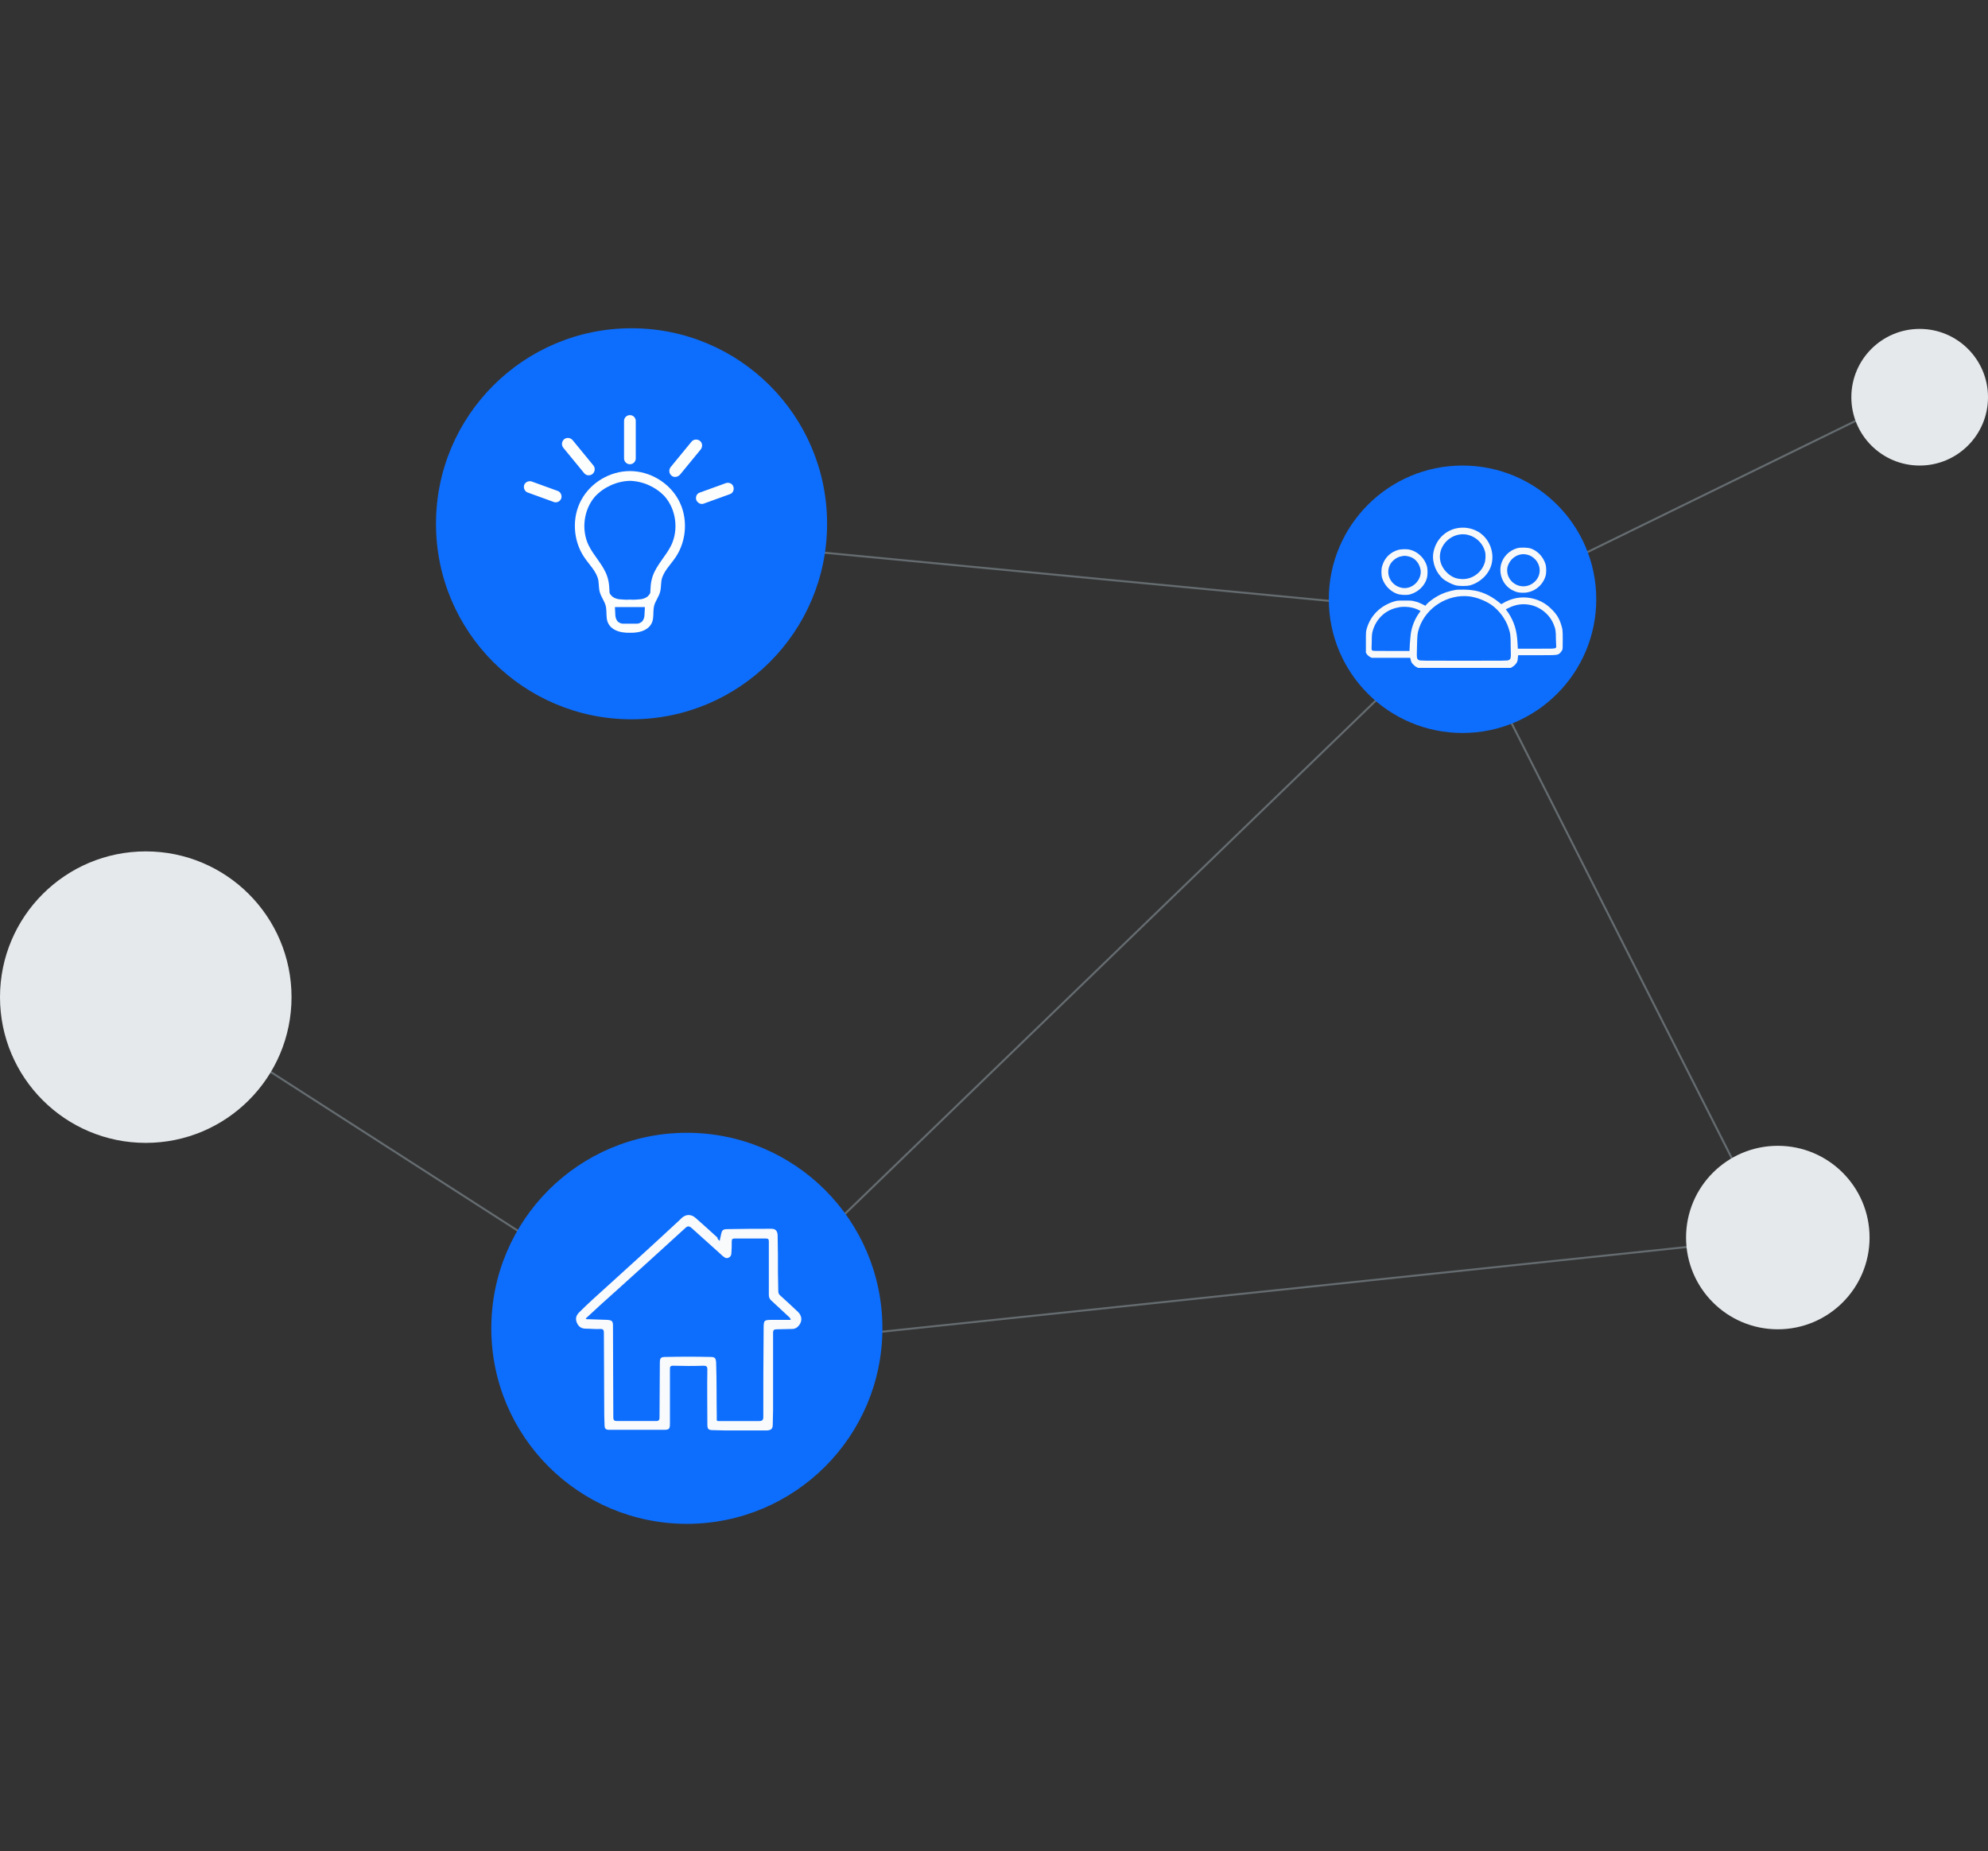 <?xml version="1.0" encoding="utf-8"?>
<!-- Generator: Adobe Illustrator 26.0.2, SVG Export Plug-In . SVG Version: 6.00 Build 0)  -->
<svg version="1.1" id="Layer_1" xmlns="http://www.w3.org/2000/svg" xmlns:xlink="http://www.w3.org/1999/xlink" x="0px" y="0px"
	 viewBox="0 0 611 569" style="enable-background:new 0 0 611 569;" xml:space="preserve">
<rect x="0" y="0" width="611" height="569" fill="#333333" stroke="none"/>
<style type="text/css">
	.st0{opacity:0.5;fill:none;stroke:#99A6AF;stroke-width:0.605;enable-background:new    ;}
	.st1{fill:#0D6EFD;}
	.st2{fill:#F7F8F9;}
	.st3{fill:#E5E9EB;}
	.st4{fill:#FCFDFD;}
	.st5{fill:#F8FAFC;}
</style>
<path class="st0" d="M450.4,188.7l-256.7-24.5"/>
<path class="st0" d="M450.4,188.7l-233.7,226"/>
<path class="st0" d="M459.7,183.5l131.2-64.2"/>
<path class="st0" d="M546,380.4l-329.7,34.7"/>
<path class="st0" d="M51.3,309l165.1,106.1"/>
<path class="st0" d="M544.8,380.8L450,193.5"/>
<g>
	<circle class="st1" cx="449.5" cy="184.2" r="41.1"/>
</g>
<path class="st2" d="M447.6,162.4c-3.7,0.8-6.5,3.8-7.1,7.7c-0.4,2.9,0.9,6.1,3.2,8c0.8,0.6,2.5,1.5,3.6,1.8c1.1,0.3,3.6,0.3,4.6,0
	c3.1-0.9,5.7-3.4,6.5-6.4c1-3.8-0.7-8-4-10C452.4,162.3,449.9,161.9,447.6,162.4z M451.5,164.5c2.4,0.7,4.3,2.7,4.9,5
	c0.3,1,0.2,2.9-0.2,3.8c-1,2.8-3.7,4.7-6.6,4.7c-2,0-3.5-0.6-5-2.1c-1.8-1.8-2.5-4.2-1.8-6.6C443.9,165.7,447.8,163.4,451.5,164.5z"
	/>
<path class="st2" d="M466.3,168.5c-2.5,0.7-4.4,2.7-5,5.1c-0.7,3.2,0.8,6.5,3.7,7.9c1.2,0.6,1.9,0.7,3.2,0.7c3.1,0,5.9-2.1,6.8-5.1
	c0.3-0.9,0.3-2.7,0-3.7c-0.7-2.2-2.3-4-4.5-4.8C469.6,168.3,467.4,168.2,466.3,168.5z M469.4,170.5c0.9,0.2,1.7,0.7,2.4,1.4
	c1.9,2,1.9,5-0.1,6.9c-2,1.9-5,1.9-7,0c-1.2-1.2-1.7-2.8-1.4-4.4C464,171.6,466.7,169.8,469.4,170.5z"/>
<path class="st2" d="M429.8,169c-2.5,0.7-4.3,2.5-5,5c-0.3,0.9-0.3,2.7,0,3.7c0.7,2.2,2.4,4,4.5,4.8c1,0.4,3.1,0.5,4.1,0.2
	c2.5-0.7,4.6-2.7,5.2-5.2c0.2-1,0.2-2.3,0-3.3c-0.6-2.4-2.7-4.6-5.2-5.2C432.4,168.7,430.7,168.8,429.8,169z M432.8,171
	c2,0.4,3.4,2,3.8,4.1c0.5,3.1-2.5,6.2-5.7,5.6c-3.3-0.6-5.2-4.1-3.7-7.1c0.6-1.2,2.1-2.4,3.5-2.6C431.5,170.8,431.9,170.8,432.8,171
	z"/>
<path class="st2" d="M447.5,181.3c-1.9,0.3-4.1,1-5.8,2c-1.1,0.6-2.7,1.8-3.3,2.5l-0.3,0.4l-1-0.5c-0.6-0.3-1.5-0.7-2.1-0.8
	c-1-0.3-1.2-0.3-3.3-0.3c-2.1,0-2.3,0-3.3,0.3c-4.1,1.3-7.1,4.2-8.3,8.2c-0.3,1-0.3,1.1-0.3,4.3v3.2l0.3,0.5
	c0.2,0.3,0.6,0.6,0.9,0.8l0.6,0.3h5.9h5.9l0.1,0.3c0.2,0.9,0.3,1.2,0.8,1.7c0.3,0.3,0.7,0.7,1,0.8l0.5,0.3H450h14.3l0.5-0.3
	c0.6-0.3,1.3-1.1,1.5-1.6c0.1-0.2,0.2-0.7,0.2-1.2l0.1-0.8h5.8c6.4,0,6.3,0,7.1-0.7c0.2-0.2,0.4-0.5,0.6-0.8
	c0.2-0.4,0.2-0.6,0.2-3.5c0-2.9-0.1-3.1-0.4-4.1c-0.6-2.1-1.5-3.6-3.1-5.1c-3.5-3.6-9.1-4.6-13.7-2.4c-0.5,0.2-1.1,0.6-1.3,0.7
	l-0.4,0.2l-1-0.8c-2.4-1.9-5.2-3.2-8.1-3.5C451.2,181.2,448.5,181.2,447.5,181.3z M451.5,183.3c2.3,0.3,4.7,1.2,6.7,2.5
	c2.4,1.6,4.5,4.4,5.4,7.1c0.6,1.8,0.7,2.3,0.7,5.9c0.1,3.7,0.1,3.7-0.6,4.1c-0.4,0.2-0.7,0.2-13.8,0.2c-13.1,0-13.4,0-13.8-0.2
	c-0.7-0.4-0.7-0.4-0.6-4.1c0.1-3.6,0.1-4.1,0.7-5.9C438.4,186.7,444.9,182.6,451.5,183.3z M470.1,185.9c3.3,0.6,6.2,3,7.4,6
	c0.6,1.5,0.7,2,0.7,4.6l0.1,2.5l-0.3,0.2c-0.2,0.2-0.9,0.2-5.9,0.2h-5.6l-0.1-1.8c-0.2-3.8-1-6.4-2.8-9.2l-0.8-1.1l0.8-0.4
	C465.8,185.8,467.9,185.5,470.1,185.9z M434.1,186.8c0.5,0.1,1.3,0.4,1.7,0.6l0.8,0.4l-0.7,1c-1.2,1.8-2,3.9-2.3,6
	c-0.1,0.6-0.2,2.1-0.3,3.2l-0.1,2.1h-5.6c-5.5,0-5.7,0-5.9-0.2c-0.2-0.2-0.2-0.4-0.1-2.7c0-2,0.1-2.6,0.3-3.3c1.1-3.8,4-6.5,7.9-7.2
	C431,186.4,432.9,186.5,434.1,186.8z"/>
<circle class="st3" cx="546.4" cy="380.4" r="28.2"/>
<circle class="st3" cx="44.8" cy="306.5" r="44.8"/>
<circle class="st3" cx="590" cy="122.1" r="21"/>
<g>
	<circle class="st1" cx="211.1" cy="408.3" r="60.1"/>
</g>
<g>
	<circle class="st1" cx="194.1" cy="161" r="60.1"/>
</g>
<g>
	<g>
		<path class="st4" d="M208.5,153.6c-2.9-5.3-8.8-8.8-14.9-8.8c-6.1,0-12,3.5-14.9,8.8c-3,5.4-2.6,12.5,0.8,17.6
			c1.6,2.4,3.9,4.5,4.4,7.2c0.2,1.3,0.1,2.6,0.5,3.8c0.4,1.3,1.3,2.5,1.7,3.8c0.4,1.4,0.2,2.8,0.4,4.2c0.5,3.4,4,4.4,7.1,4.3
			c3.1,0.1,6.6-0.9,7.1-4.3c0.2-1.4,0-2.8,0.4-4.2c0.4-1.3,1.3-2.5,1.7-3.8c0.4-1.2,0.3-2.5,0.5-3.8c0.5-2.7,2.8-4.8,4.4-7.2
			C211.1,166.1,211.5,159,208.5,153.6z M198.2,186.8l-0.1,1.8c0,0.7-0.1,1.3-0.3,1.7c-0.2,0.5-0.5,0.9-1,1.1
			c-0.3,0.2-0.6,0.3-1.1,0.3h-4.2c-0.5,0-0.8-0.1-1.1-0.3c-0.5-0.2-0.8-0.6-1-1.1c-0.2-0.4-0.3-1-0.3-1.7l-0.1-1.8v-0.2h9.2
			L198.2,186.8L198.2,186.8z M206.3,167.6c-1.6,3.3-4.5,6-5.7,9.5c-0.3,0.9-0.5,1.8-0.6,2.8c0,0.5-0.1,1-0.1,1.5c0,0.3,0,0.7-0.1,1
			c-0.2,0.4-0.5,0.6-0.7,0.9c-0.6,0.5-1.4,0.8-2.2,0.9c-1.1,0.1-2.2,0.2-3.3,0.1c-1.1,0.1-2.2,0-3.3-0.1c-0.8-0.1-1.6-0.4-2.2-0.9
			c-0.2-0.3-0.5-0.5-0.7-0.9c-0.1-0.3-0.1-0.7-0.1-1c0-0.5-0.1-1-0.1-1.5c-0.1-1-0.3-1.9-0.6-2.8c-1.2-3.5-4.1-6.2-5.7-9.5
			c-2.3-4.8-1.5-11,2-15c2.7-2.9,6.7-4.7,10.7-4.8c4,0.1,8,1.9,10.7,4.8C207.8,156.6,208.6,162.8,206.3,167.6z"/>
	</g>
	<g>
		<path class="st4" d="M193.6,142.7c-1,0-1.8-0.8-1.8-1.8v-11.5c0-1,0.8-1.8,1.8-1.8s1.8,0.8,1.8,1.8v11.5
			C195.4,141.9,194.6,142.7,193.6,142.7z"/>
	</g>
	<g>
		<path class="st4" d="M207.5,146.6c-0.4,0-0.8-0.1-1.1-0.4c-0.8-0.6-0.9-1.8-0.3-2.6l6.4-7.8c0.6-0.8,1.8-0.9,2.6-0.3
			c0.8,0.6,0.9,1.8,0.3,2.6l-6.4,7.8C208.5,146.4,208,146.6,207.5,146.6z"/>
	</g>
	<g>
		<path class="st4" d="M215.7,154.9c-0.7,0-1.4-0.5-1.7-1.2c-0.3-0.9,0.1-2,1.1-2.3l8-2.9c0.9-0.3,2,0.1,2.3,1.1
			c0.3,0.9-0.1,2-1.1,2.3l-8,2.9C216.1,154.9,215.9,154.9,215.7,154.9z"/>
	</g>
	<g>
		<path class="st4" d="M180.9,146.1c-0.5,0-1-0.2-1.4-0.7l-6.4-7.8c-0.6-0.8-0.5-1.9,0.3-2.6c0.8-0.6,1.9-0.5,2.6,0.3l6.4,7.8
			c0.6,0.8,0.5,1.9-0.3,2.6C181.7,146,181.3,146.1,180.9,146.1z"/>
	</g>
	<g>
		<path class="st4" d="M170.8,154.4c-0.2,0-0.4,0-0.6-0.1l-8-2.9c-0.9-0.3-1.4-1.4-1.1-2.3c0.3-0.9,1.4-1.4,2.3-1.1l8,2.9
			c0.9,0.3,1.4,1.4,1.1,2.3C172.2,154,171.5,154.4,170.8,154.4z"/>
	</g>
</g>
<g id="RmjRwM.tif">
	<g>
		<path class="st5" d="M221.2,381.4c0.1-0.6,0.2-1,0.3-1.4c0.4-2,0.5-2.2,2.5-2.2c4.4-0.1,8.7-0.1,13.1-0.1c1.2,0,1.8,0.6,1.9,1.9
			c0.1,3.9,0.1,7.8,0.1,11.7c0,1.9,0.1,3.7,0.1,5.6c0,0.6,0.2,1,0.7,1.4c1.9,1.7,3.6,3.3,5.4,5c1.3,1.3,1.3,3,0.1,4.3
			c-0.5,0.6-1.2,0.9-1.9,0.9c-1.6,0-3.1,0.1-4.7,0.1c-0.9,0-1.2,0.2-1.2,1.1c0,7.9,0,15.9,0,23.8c0,1.5-0.1,2.9-0.1,4.4
			c0,1.3-0.5,1.7-1.8,1.8c-3.2,0-6.5,0-9.7,0c-2.2,0-4.6,0-6.8-0.1c-1.5,0-1.8-0.3-1.8-1.8c0-5.6-0.1-11.2,0-16.8
			c0-1-0.3-1.2-1.2-1.2c-3.1,0.1-6.1,0.1-9.3,0c-0.9,0-1,0.3-1,1.1c0,5.6,0,11.1,0,16.7c0,1.7-0.3,1.9-1.9,1.9c-5.6,0-11.1,0-16.7,0
			c-1.1,0-1.5-0.3-1.5-1.5c-0.1-1.9-0.1-3.9-0.1-5.8c0-7.5-0.1-15-0.1-22.5c0-0.9-0.2-1.2-1.1-1.2c-1.5,0.1-3-0.1-4.5-0.1
			c-1.3,0-2.2-0.6-2.7-1.8c-0.5-1.2-0.3-2.2,0.7-3.2c2.7-2.7,5.7-5.4,8.6-8c7.5-6.8,15-13.6,22.4-20.5c0.2-0.2,0.4-0.4,0.6-0.6
			c1.3-1.1,2.8-1.1,4.1,0c2.3,2,4.6,4.1,6.8,6.1C220.5,380.9,220.8,381.1,221.2,381.4z M180,405.3c0.3,0.3,0.6,0.2,0.8,0.2
			c1.9,0.1,3.8,0.1,5.8,0.2c1.5,0.1,1.8,0.4,1.8,1.8c0,0.2,0,0.5,0,0.7c0,9.2,0.1,18.2,0.1,27.4c0,1,0.3,1.2,1.2,1.2c4,0,8,0,11.9,0
			c0.9,0,1.1-0.3,1.1-1.1c0-5.6,0.1-11.2,0.1-16.8c0-1.5,0.3-1.8,1.8-1.8c4.6-0.1,9.2-0.1,13.7,0c1.4,0,1.7,0.3,1.8,1.7
			c0.2,5.6,0.1,11.1,0.2,16.7c0,1.5-0.2,1.3,1.4,1.3c3.9,0,7.7,0,11.6,0c1,0,1.3-0.3,1.3-1.3c0-9,0-17.8,0.1-26.8c0-3,0-3,3-3
			c1.8,0,3.5,0,5.3,0c0-0.5-0.3-0.6-0.4-0.8c-1.9-1.7-3.6-3.4-5.5-5.1c-0.6-0.5-0.8-1.1-0.8-1.8c0-5.5,0-10.8,0-16.3
			c0-0.7-0.1-1-0.9-1c-3.2,0-6.4,0-9.6,0c-0.7,0-0.9,0.2-0.9,0.9c0,1.2,0,2.3-0.1,3.5c0,0.6-0.2,1.2-0.9,1.5s-1.1,0-1.6-0.4
			c-0.3-0.2-0.5-0.4-0.8-0.7c-2.9-2.6-5.9-5.3-8.9-8c-0.8-0.7-1.3-0.7-2,0c-6.8,6.2-13.7,12.5-20.6,18.7
			C186.4,399.4,183.2,402.3,180,405.3z"/>
	</g>
</g>
</svg>
